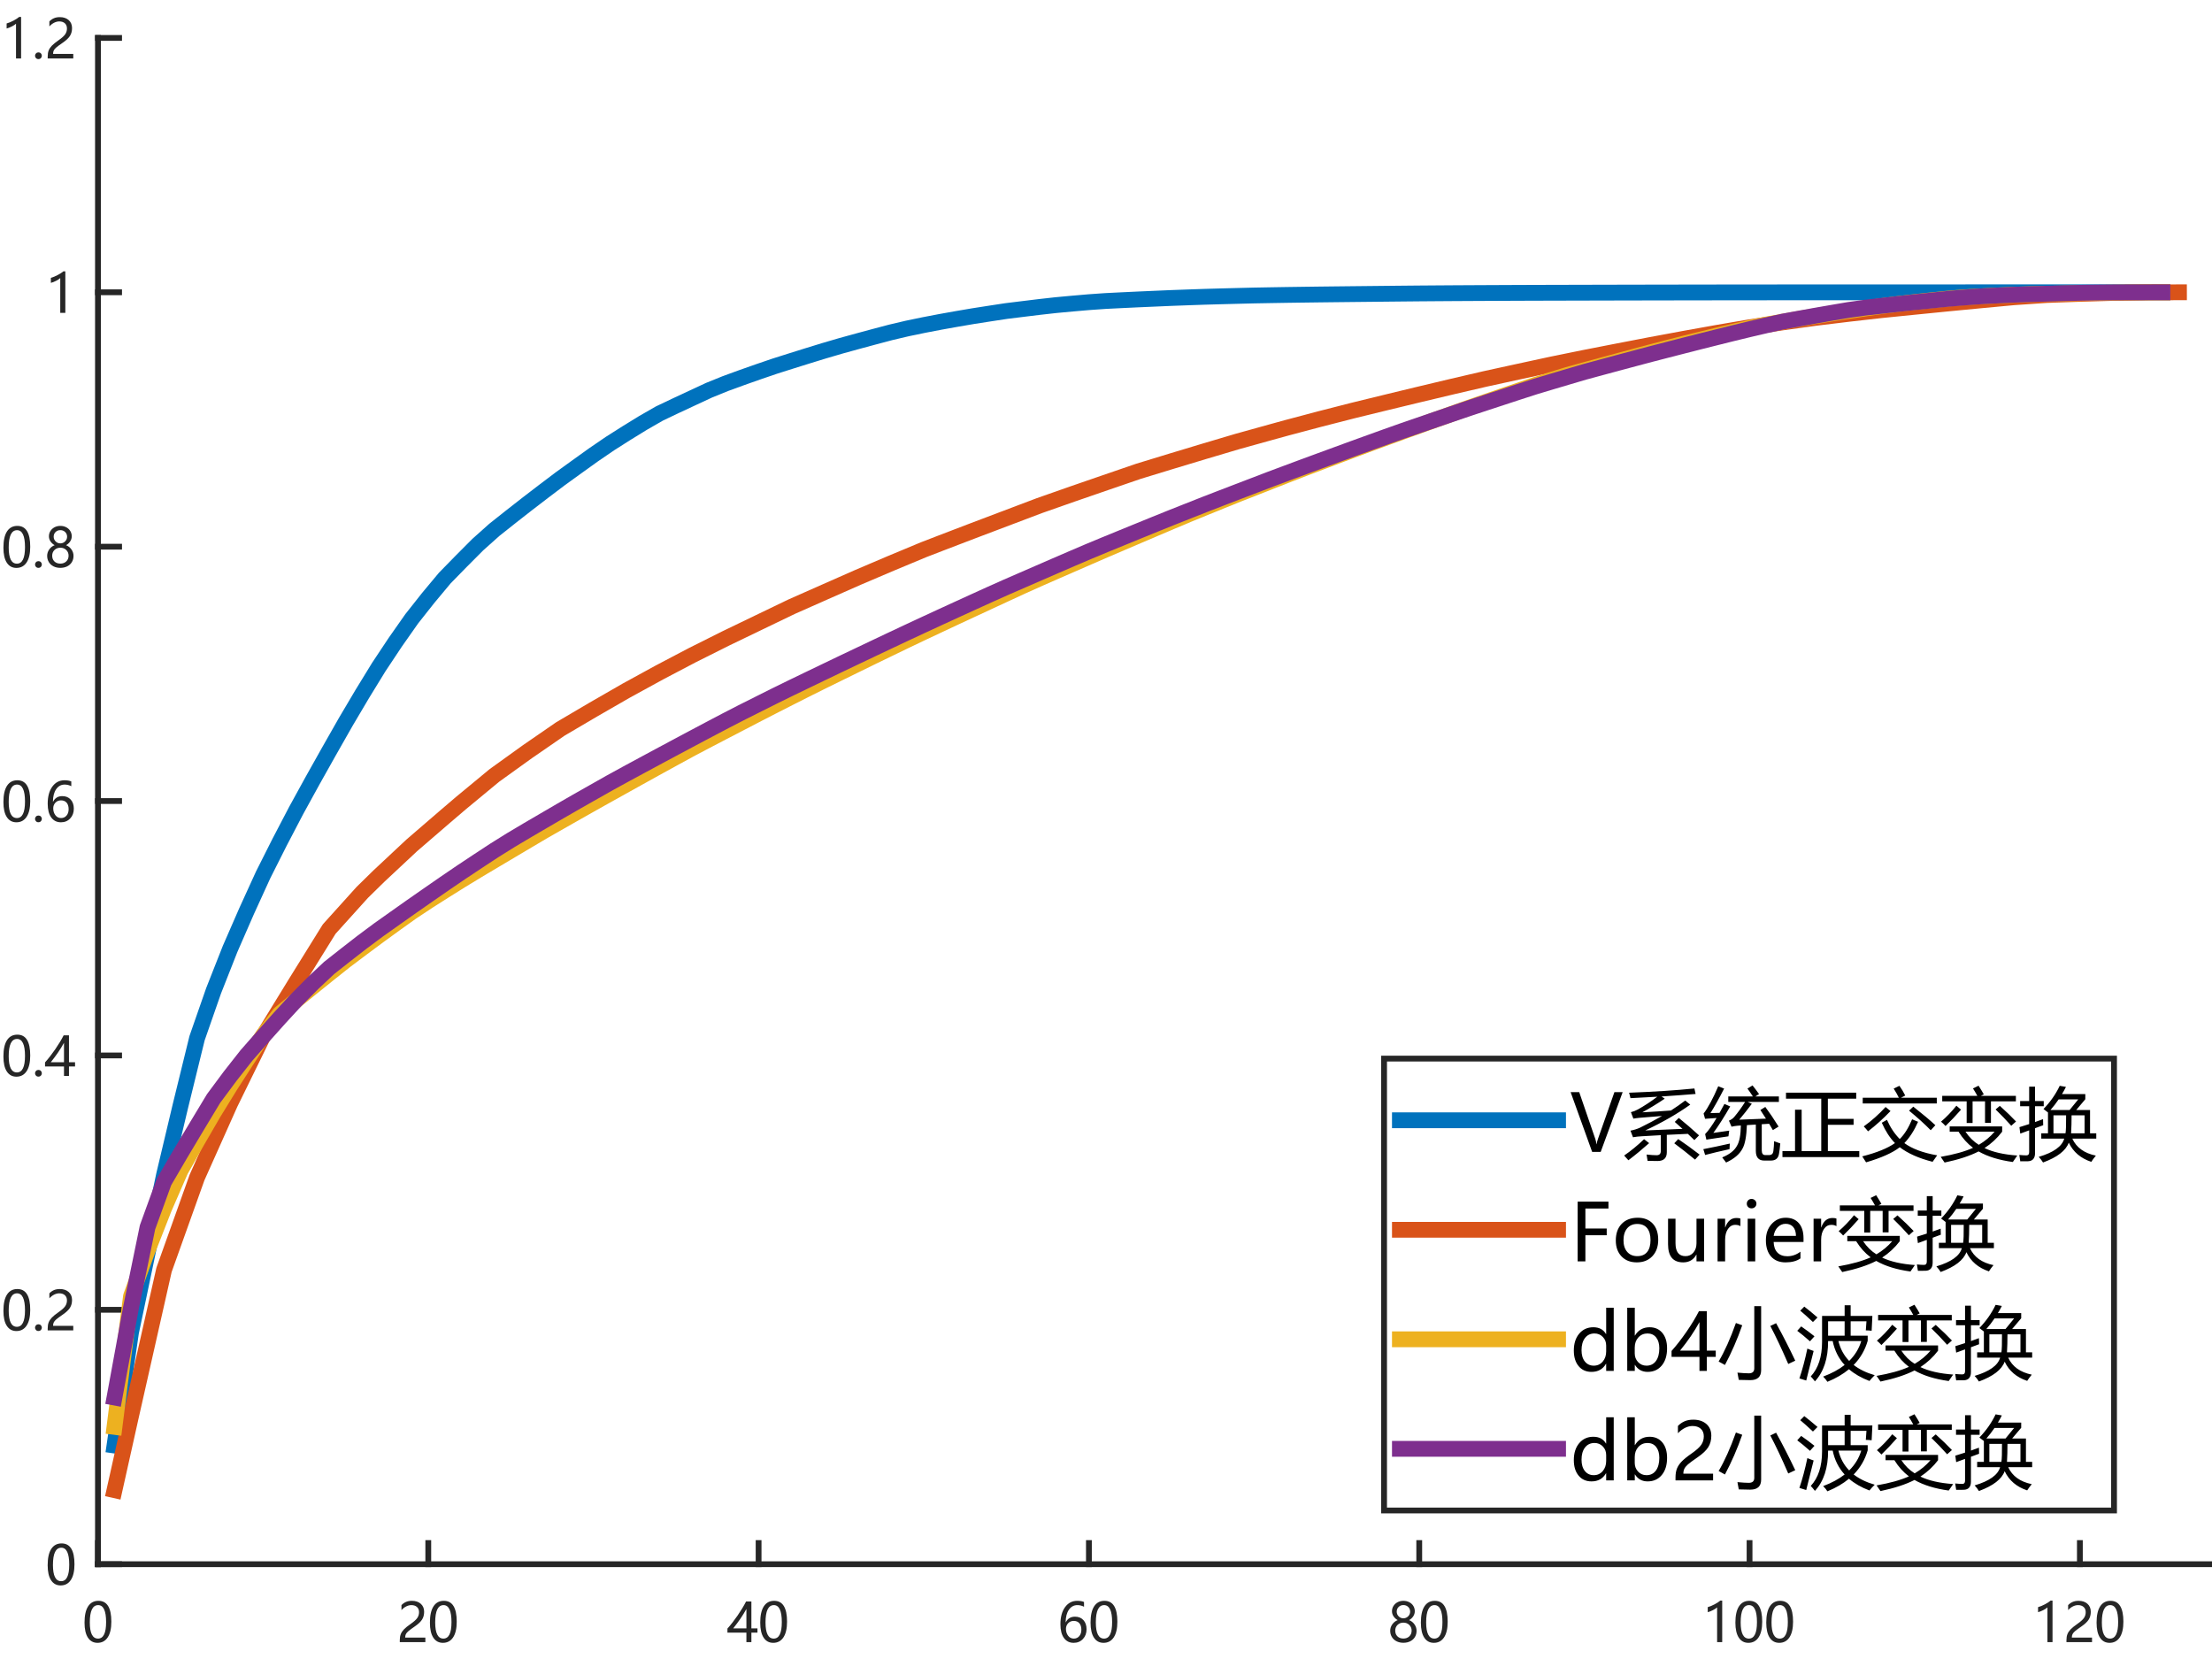 <?xml version="1.0"?>
<!DOCTYPE svg PUBLIC '-//W3C//DTD SVG 1.0//EN'
          'http://www.w3.org/TR/2001/REC-SVG-20010904/DTD/svg10.dtd'>
<svg xmlns:xlink="http://www.w3.org/1999/xlink" style="fill-opacity:1; color-rendering:auto; color-interpolation:auto; text-rendering:auto; stroke:black; stroke-linecap:square; stroke-miterlimit:10; shape-rendering:auto; stroke-opacity:1; fill:black; stroke-dasharray:none; font-weight:normal; stroke-width:1; font-family:'Dialog'; font-style:normal; stroke-linejoin:miter; font-size:12px; stroke-dashoffset:0; image-rendering:auto;" width="700" height="525" xmlns="http://www.w3.org/2000/svg"
><rect width="100%" height="100%" fill="#333333" stroke="none"/><!--Generated by the Batik Graphics2D SVG Generator--><defs id="genericDefs"
  /><g
  ><defs id="defs1"
    ><clipPath clipPathUnits="userSpaceOnUse" id="clipPath1"
      ><path d="M0 0 L700 0 L700 525 L0 525 L0 0 Z"
      /></clipPath
    ></defs
    ><g style="fill:white; stroke:white;"
    ><rect x="0" y="0" width="700" style="clip-path:url(#clipPath1); stroke:none;" height="525"
    /></g
    ><g style="fill:white; text-rendering:optimizeSpeed; color-rendering:optimizeSpeed; image-rendering:optimizeSpeed; shape-rendering:crispEdges; stroke:white; color-interpolation:sRGB;"
    ><rect x="0" width="700" height="525" y="0" style="stroke:none;"
      /><path style="stroke:none;" d="M31 495 L700 495 L700 12 L31 12 Z"
    /></g
    ><g style="fill:rgb(38,38,38); text-rendering:geometricPrecision; image-rendering:optimizeQuality; color-rendering:optimizeQuality; stroke-linejoin:round; stroke:rgb(38,38,38); color-interpolation:linearRGB; stroke-width:1.833;"
    ><line y2="495" style="fill:none;" x1="31" x2="700" y1="495"
      /><line y2="488.31" style="fill:none;" x1="31" x2="31" y1="495"
      /><line y2="488.31" style="fill:none;" x1="135.531" x2="135.531" y1="495"
      /><line y2="488.31" style="fill:none;" x1="240.062" x2="240.062" y1="495"
      /><line y2="488.31" style="fill:none;" x1="344.594" x2="344.594" y1="495"
      /><line y2="488.31" style="fill:none;" x1="449.125" x2="449.125" y1="495"
      /><line y2="488.31" style="fill:none;" x1="553.656" x2="553.656" y1="495"
      /><line y2="488.31" style="fill:none;" x1="658.188" x2="658.188" y1="495"
    /></g
    ><g transform="translate(31,501.667)" style="font-size:16.667px; fill:rgb(38,38,38); text-rendering:geometricPrecision; image-rendering:optimizeQuality; color-rendering:optimizeQuality; font-family:'微软雅黑'; stroke:rgb(38,38,38); color-interpolation:linearRGB;"
    ><path style="stroke:none;" d="M-4.25 11.828 Q-4.25 8.422 -3.117 6.672 Q-1.984 4.922 0.156 4.922 Q4.234 4.922 4.234 11.516 Q4.234 14.766 3.086 16.492 Q1.938 18.219 -0.141 18.219 Q-2.094 18.219 -3.172 16.578 Q-4.25 14.938 -4.25 11.828 ZM-2.578 11.75 Q-2.578 16.875 0.016 16.875 Q2.578 16.875 2.578 11.672 Q2.578 6.281 0.062 6.281 Q-2.578 6.281 -2.578 11.75 Z"
    /></g
    ><g transform="translate(135.531,501.667)" style="font-size:16.667px; fill:rgb(38,38,38); text-rendering:geometricPrecision; image-rendering:optimizeQuality; color-rendering:optimizeQuality; font-family:'微软雅黑'; stroke:rgb(38,38,38); color-interpolation:linearRGB;"
    ><path style="stroke:none;" d="M-2.922 8.516 Q-2.922 7.469 -3.578 6.875 Q-4.234 6.281 -5.359 6.281 Q-6.156 6.281 -6.969 6.688 Q-7.781 7.094 -8.484 7.859 L-8.484 6.281 Q-7.859 5.625 -7.055 5.273 Q-6.25 4.922 -5.172 4.922 Q-3.438 4.922 -2.375 5.859 Q-1.312 6.797 -1.312 8.391 Q-1.312 9.812 -1.961 10.844 Q-2.609 11.875 -4.188 12.969 Q-5.797 14.078 -6.344 14.562 Q-6.891 15.047 -7.102 15.484 Q-7.312 15.922 -7.312 16.562 L-0.922 16.562 L-0.922 18 L-9.016 18 L-9.016 17.359 Q-9.016 16.25 -8.711 15.477 Q-8.406 14.703 -7.711 13.969 Q-7.016 13.234 -5.531 12.203 Q-4.016 11.141 -3.469 10.336 Q-2.922 9.531 -2.922 8.516 ZM0.518 11.828 Q0.518 8.422 1.651 6.672 Q2.783 4.922 4.924 4.922 Q9.002 4.922 9.002 11.516 Q9.002 14.766 7.854 16.492 Q6.705 18.219 4.627 18.219 Q2.674 18.219 1.596 16.578 Q0.518 14.938 0.518 11.828 ZM2.189 11.75 Q2.189 16.875 4.783 16.875 Q7.346 16.875 7.346 11.672 Q7.346 6.281 4.83 6.281 Q2.189 6.281 2.189 11.75 Z"
    /></g
    ><g transform="translate(240.062,501.667)" style="font-size:16.667px; fill:rgb(38,38,38); text-rendering:geometricPrecision; image-rendering:optimizeQuality; color-rendering:optimizeQuality; font-family:'微软雅黑'; stroke:rgb(38,38,38); color-interpolation:linearRGB;"
    ><path style="stroke:none;" d="M-2.281 5.141 L-2.281 13.641 L-0.359 13.641 L-0.359 14.984 L-2.281 14.984 L-2.281 18 L-3.859 18 L-3.859 14.984 L-9.859 14.984 L-9.859 13.703 Q-8.25 11.906 -6.633 9.555 Q-5.016 7.203 -3.969 5.141 L-2.281 5.141 ZM-8.031 13.641 L-3.859 13.641 L-3.859 7.5 Q-4.719 9.062 -5.711 10.516 Q-6.703 11.969 -8.031 13.641 ZM0.518 11.828 Q0.518 8.422 1.651 6.672 Q2.783 4.922 4.924 4.922 Q9.002 4.922 9.002 11.516 Q9.002 14.766 7.854 16.492 Q6.705 18.219 4.627 18.219 Q2.674 18.219 1.596 16.578 Q0.518 14.938 0.518 11.828 ZM2.189 11.75 Q2.189 16.875 4.783 16.875 Q7.346 16.875 7.346 11.672 Q7.346 6.281 4.83 6.281 Q2.189 6.281 2.189 11.75 Z"
    /></g
    ><g transform="translate(344.594,501.667)" style="font-size:16.667px; fill:rgb(38,38,38); text-rendering:geometricPrecision; image-rendering:optimizeQuality; color-rendering:optimizeQuality; font-family:'微软雅黑'; stroke:rgb(38,38,38); color-interpolation:linearRGB;"
    ><path style="stroke:none;" d="M-1.547 6.797 Q-2.547 6.281 -3.656 6.281 Q-5.312 6.281 -6.328 7.734 Q-7.344 9.188 -7.359 11.703 L-7.312 11.703 Q-6.406 9.938 -4.406 9.938 Q-2.734 9.938 -1.742 11.023 Q-0.75 12.109 -0.75 13.906 Q-0.75 15.797 -1.898 17.008 Q-3.047 18.219 -4.828 18.219 Q-6.781 18.219 -7.898 16.688 Q-9.016 15.156 -9.016 12.344 Q-9.016 8.938 -7.555 6.93 Q-6.094 4.922 -3.703 4.922 Q-2.328 4.922 -1.547 5.297 L-1.547 6.797 ZM-7.266 13.797 Q-7.266 15.062 -6.586 15.969 Q-5.906 16.875 -4.781 16.875 Q-3.719 16.875 -3.055 16.094 Q-2.391 15.312 -2.391 14.078 Q-2.391 12.75 -3.023 12.016 Q-3.656 11.281 -4.797 11.281 Q-5.906 11.281 -6.586 12.023 Q-7.266 12.766 -7.266 13.797 ZM0.518 11.828 Q0.518 8.422 1.651 6.672 Q2.783 4.922 4.924 4.922 Q9.002 4.922 9.002 11.516 Q9.002 14.766 7.854 16.492 Q6.705 18.219 4.627 18.219 Q2.674 18.219 1.596 16.578 Q0.518 14.938 0.518 11.828 ZM2.189 11.75 Q2.189 16.875 4.783 16.875 Q7.346 16.875 7.346 11.672 Q7.346 6.281 4.83 6.281 Q2.189 6.281 2.189 11.75 Z"
    /></g
    ><g transform="translate(449.125,501.667)" style="font-size:16.667px; fill:rgb(38,38,38); text-rendering:geometricPrecision; image-rendering:optimizeQuality; color-rendering:optimizeQuality; font-family:'微软雅黑'; stroke:rgb(38,38,38); color-interpolation:linearRGB;"
    ><path style="stroke:none;" d="M-9.188 14.406 Q-9.188 13.297 -8.523 12.359 Q-7.859 11.422 -6.812 11.031 Q-7.656 10.547 -8.141 9.812 Q-8.625 9.078 -8.625 8.219 Q-8.625 7.297 -8.156 6.547 Q-7.688 5.797 -6.859 5.359 Q-6.031 4.922 -5.016 4.922 Q-4 4.922 -3.164 5.352 Q-2.328 5.781 -1.867 6.539 Q-1.406 7.297 -1.406 8.219 Q-1.406 9.062 -1.883 9.805 Q-2.359 10.547 -3.203 11.031 Q-2.156 11.438 -1.5 12.375 Q-0.844 13.312 -0.844 14.406 Q-0.844 15.516 -1.367 16.383 Q-1.891 17.25 -2.852 17.727 Q-3.812 18.203 -5.016 18.203 Q-6.219 18.203 -7.172 17.727 Q-8.125 17.25 -8.656 16.375 Q-9.188 15.5 -9.188 14.406 ZM-7.594 14.344 Q-7.594 15.484 -6.891 16.172 Q-6.188 16.859 -5.016 16.859 Q-3.859 16.859 -3.133 16.156 Q-2.406 15.453 -2.406 14.344 Q-2.406 13.281 -3.141 12.555 Q-3.875 11.828 -5.016 11.828 Q-6.125 11.828 -6.859 12.539 Q-7.594 13.25 -7.594 14.344 ZM-7.125 8.344 Q-7.125 9.203 -6.516 9.828 Q-5.906 10.453 -5.016 10.453 Q-4.141 10.453 -3.508 9.828 Q-2.875 9.203 -2.875 8.344 Q-2.875 7.469 -3.484 6.867 Q-4.094 6.266 -5.016 6.266 Q-5.922 6.266 -6.523 6.859 Q-7.125 7.453 -7.125 8.344 ZM0.518 11.828 Q0.518 8.422 1.651 6.672 Q2.783 4.922 4.924 4.922 Q9.002 4.922 9.002 11.516 Q9.002 14.766 7.854 16.492 Q6.705 18.219 4.627 18.219 Q2.674 18.219 1.596 16.578 Q0.518 14.938 0.518 11.828 ZM2.189 11.75 Q2.189 16.875 4.783 16.875 Q7.346 16.875 7.346 11.672 Q7.346 6.281 4.83 6.281 Q2.189 6.281 2.189 11.75 Z"
    /></g
    ><g transform="translate(553.656,501.667)" style="font-size:16.667px; fill:rgb(38,38,38); text-rendering:geometricPrecision; image-rendering:optimizeQuality; color-rendering:optimizeQuality; font-family:'微软雅黑'; stroke:rgb(38,38,38); color-interpolation:linearRGB;"
    ><path style="stroke:none;" d="M-10.266 18 L-10.266 7 Q-10.656 7.391 -11.562 7.859 Q-12.469 8.328 -13.234 8.516 L-13.234 6.922 Q-12.219 6.641 -11.055 6.023 Q-9.891 5.406 -9.266 4.859 L-8.656 4.859 L-8.656 18 L-10.266 18 ZM-4.482 11.828 Q-4.482 8.422 -3.349 6.672 Q-2.217 4.922 -0.076 4.922 Q4.002 4.922 4.002 11.516 Q4.002 14.766 2.854 16.492 Q1.705 18.219 -0.373 18.219 Q-2.326 18.219 -3.404 16.578 Q-4.482 14.938 -4.482 11.828 ZM-2.811 11.75 Q-2.811 16.875 -0.217 16.875 Q2.346 16.875 2.346 11.672 Q2.346 6.281 -0.17 6.281 Q-2.811 6.281 -2.811 11.75 ZM5.285 11.828 Q5.285 8.422 6.418 6.672 Q7.551 4.922 9.692 4.922 Q13.77 4.922 13.77 11.516 Q13.77 14.766 12.621 16.492 Q11.473 18.219 9.395 18.219 Q7.442 18.219 6.363 16.578 Q5.285 14.938 5.285 11.828 ZM6.957 11.75 Q6.957 16.875 9.551 16.875 Q12.113 16.875 12.113 11.672 Q12.113 6.281 9.598 6.281 Q6.957 6.281 6.957 11.75 Z"
    /></g
    ><g transform="translate(658.188,501.667)" style="font-size:16.667px; fill:rgb(38,38,38); text-rendering:geometricPrecision; image-rendering:optimizeQuality; color-rendering:optimizeQuality; font-family:'微软雅黑'; stroke:rgb(38,38,38); color-interpolation:linearRGB;"
    ><path style="stroke:none;" d="M-10.266 18 L-10.266 7 Q-10.656 7.391 -11.562 7.859 Q-12.469 8.328 -13.234 8.516 L-13.234 6.922 Q-12.219 6.641 -11.055 6.023 Q-9.891 5.406 -9.266 4.859 L-8.656 4.859 L-8.656 18 L-10.266 18 ZM1.846 8.516 Q1.846 7.469 1.19 6.875 Q0.533 6.281 -0.592 6.281 Q-1.389 6.281 -2.201 6.688 Q-3.014 7.094 -3.717 7.859 L-3.717 6.281 Q-3.092 5.625 -2.287 5.273 Q-1.482 4.922 -0.404 4.922 Q1.33 4.922 2.393 5.859 Q3.455 6.797 3.455 8.391 Q3.455 9.812 2.807 10.844 Q2.158 11.875 0.58 12.969 Q-1.029 14.078 -1.576 14.562 Q-2.123 15.047 -2.334 15.484 Q-2.545 15.922 -2.545 16.562 L3.846 16.562 L3.846 18 L-4.248 18 L-4.248 17.359 Q-4.248 16.25 -3.943 15.477 Q-3.639 14.703 -2.943 13.969 Q-2.248 13.234 -0.764 12.203 Q0.752 11.141 1.299 10.336 Q1.846 9.531 1.846 8.516 ZM5.285 11.828 Q5.285 8.422 6.418 6.672 Q7.551 4.922 9.692 4.922 Q13.77 4.922 13.77 11.516 Q13.77 14.766 12.621 16.492 Q11.473 18.219 9.395 18.219 Q7.442 18.219 6.363 16.578 Q5.285 14.938 5.285 11.828 ZM6.957 11.75 Q6.957 16.875 9.551 16.875 Q12.113 16.875 12.113 11.672 Q12.113 6.281 9.598 6.281 Q6.957 6.281 6.957 11.75 Z"
    /></g
    ><g style="fill:rgb(38,38,38); text-rendering:geometricPrecision; image-rendering:optimizeQuality; color-rendering:optimizeQuality; stroke-linejoin:round; stroke:rgb(38,38,38); color-interpolation:linearRGB; stroke-width:1.833;"
    ><line y2="12" style="fill:none;" x1="31" x2="31" y1="495"
      /><line y2="495" style="fill:none;" x1="31" x2="37.69" y1="495"
      /><line y2="414.5" style="fill:none;" x1="31" x2="37.69" y1="414.5"
      /><line y2="334" style="fill:none;" x1="31" x2="37.69" y1="334"
      /><line y2="253.5" style="fill:none;" x1="31" x2="37.69" y1="253.5"
      /><line y2="173" style="fill:none;" x1="31" x2="37.69" y1="173"
      /><line y2="92.5" style="fill:none;" x1="31" x2="37.69" y1="92.5"
      /><line y2="12" style="fill:none;" x1="31" x2="37.69" y1="12"
    /></g
    ><g transform="translate(24.333,495)" style="font-size:16.667px; fill:rgb(38,38,38); text-rendering:geometricPrecision; image-rendering:optimizeQuality; color-rendering:optimizeQuality; font-family:'微软雅黑'; stroke:rgb(38,38,38); color-interpolation:linearRGB;"
    ><path style="stroke:none;" d="M-9.25 0.328 Q-9.25 -3.078 -8.117 -4.828 Q-6.984 -6.578 -4.844 -6.578 Q-0.766 -6.578 -0.766 0.016 Q-0.766 3.266 -1.914 4.992 Q-3.062 6.719 -5.141 6.719 Q-7.094 6.719 -8.172 5.078 Q-9.25 3.438 -9.25 0.328 ZM-7.578 0.25 Q-7.578 5.375 -4.984 5.375 Q-2.422 5.375 -2.422 0.172 Q-2.422 -5.219 -4.938 -5.219 Q-7.578 -5.219 -7.578 0.25 Z"
    /></g
    ><g transform="translate(24.333,414.5)" style="font-size:16.667px; fill:rgb(38,38,38); text-rendering:geometricPrecision; image-rendering:optimizeQuality; color-rendering:optimizeQuality; font-family:'微软雅黑'; stroke:rgb(38,38,38); color-interpolation:linearRGB;"
    ><path style="stroke:none;" d="M-23.25 0.328 Q-23.25 -3.078 -22.117 -4.828 Q-20.984 -6.578 -18.844 -6.578 Q-14.766 -6.578 -14.766 0.016 Q-14.766 3.266 -15.914 4.992 Q-17.062 6.719 -19.141 6.719 Q-21.094 6.719 -22.172 5.078 Q-23.25 3.438 -23.25 0.328 ZM-21.578 0.25 Q-21.578 5.375 -18.984 5.375 Q-16.422 5.375 -16.422 0.172 Q-16.422 -5.219 -18.938 -5.219 Q-21.578 -5.219 -21.578 0.25 ZM-13.248 5.641 Q-13.248 5.203 -12.935 4.891 Q-12.623 4.578 -12.17 4.578 Q-11.701 4.578 -11.396 4.891 Q-11.092 5.203 -11.092 5.641 Q-11.092 6.078 -11.396 6.391 Q-11.701 6.703 -12.185 6.703 Q-12.639 6.703 -12.943 6.391 Q-13.248 6.078 -13.248 5.641 ZM-3.145 -2.984 Q-3.145 -4.031 -3.801 -4.625 Q-4.457 -5.219 -5.582 -5.219 Q-6.379 -5.219 -7.192 -4.812 Q-8.004 -4.406 -8.707 -3.641 L-8.707 -5.219 Q-8.082 -5.875 -7.277 -6.227 Q-6.473 -6.578 -5.395 -6.578 Q-3.66 -6.578 -2.598 -5.641 Q-1.535 -4.703 -1.535 -3.109 Q-1.535 -1.688 -2.184 -0.656 Q-2.832 0.375 -4.41 1.469 Q-6.02 2.578 -6.567 3.062 Q-7.113 3.547 -7.324 3.984 Q-7.535 4.422 -7.535 5.062 L-1.145 5.062 L-1.145 6.5 L-9.238 6.5 L-9.238 5.859 Q-9.238 4.75 -8.934 3.977 Q-8.629 3.203 -7.934 2.469 Q-7.238 1.734 -5.754 0.703 Q-4.238 -0.359 -3.692 -1.164 Q-3.145 -1.969 -3.145 -2.984 Z"
    /></g
    ><g transform="translate(24.333,334)" style="font-size:16.667px; fill:rgb(38,38,38); text-rendering:geometricPrecision; image-rendering:optimizeQuality; color-rendering:optimizeQuality; font-family:'微软雅黑'; stroke:rgb(38,38,38); color-interpolation:linearRGB;"
    ><path style="stroke:none;" d="M-23.25 0.328 Q-23.25 -3.078 -22.117 -4.828 Q-20.984 -6.578 -18.844 -6.578 Q-14.766 -6.578 -14.766 0.016 Q-14.766 3.266 -15.914 4.992 Q-17.062 6.719 -19.141 6.719 Q-21.094 6.719 -22.172 5.078 Q-23.25 3.438 -23.25 0.328 ZM-21.578 0.25 Q-21.578 5.375 -18.984 5.375 Q-16.422 5.375 -16.422 0.172 Q-16.422 -5.219 -18.938 -5.219 Q-21.578 -5.219 -21.578 0.25 ZM-13.248 5.641 Q-13.248 5.203 -12.935 4.891 Q-12.623 4.578 -12.17 4.578 Q-11.701 4.578 -11.396 4.891 Q-11.092 5.203 -11.092 5.641 Q-11.092 6.078 -11.396 6.391 Q-11.701 6.703 -12.185 6.703 Q-12.639 6.703 -12.943 6.391 Q-13.248 6.078 -13.248 5.641 ZM-2.504 -6.359 L-2.504 2.141 L-0.582 2.141 L-0.582 3.484 L-2.504 3.484 L-2.504 6.5 L-4.082 6.5 L-4.082 3.484 L-10.082 3.484 L-10.082 2.203 Q-8.473 0.406 -6.856 -1.945 Q-5.238 -4.297 -4.192 -6.359 L-2.504 -6.359 ZM-8.254 2.141 L-4.082 2.141 L-4.082 -4 Q-4.942 -2.438 -5.934 -0.984 Q-6.926 0.469 -8.254 2.141 Z"
    /></g
    ><g transform="translate(24.333,253.5)" style="font-size:16.667px; fill:rgb(38,38,38); text-rendering:geometricPrecision; image-rendering:optimizeQuality; color-rendering:optimizeQuality; font-family:'微软雅黑'; stroke:rgb(38,38,38); color-interpolation:linearRGB;"
    ><path style="stroke:none;" d="M-23.25 0.328 Q-23.25 -3.078 -22.117 -4.828 Q-20.984 -6.578 -18.844 -6.578 Q-14.766 -6.578 -14.766 0.016 Q-14.766 3.266 -15.914 4.992 Q-17.062 6.719 -19.141 6.719 Q-21.094 6.719 -22.172 5.078 Q-23.25 3.438 -23.25 0.328 ZM-21.578 0.25 Q-21.578 5.375 -18.984 5.375 Q-16.422 5.375 -16.422 0.172 Q-16.422 -5.219 -18.938 -5.219 Q-21.578 -5.219 -21.578 0.25 ZM-13.248 5.641 Q-13.248 5.203 -12.935 4.891 Q-12.623 4.578 -12.17 4.578 Q-11.701 4.578 -11.396 4.891 Q-11.092 5.203 -11.092 5.641 Q-11.092 6.078 -11.396 6.391 Q-11.701 6.703 -12.185 6.703 Q-12.639 6.703 -12.943 6.391 Q-13.248 6.078 -13.248 5.641 ZM-1.77 -4.703 Q-2.77 -5.219 -3.879 -5.219 Q-5.535 -5.219 -6.551 -3.766 Q-7.567 -2.312 -7.582 0.203 L-7.535 0.203 Q-6.629 -1.562 -4.629 -1.562 Q-2.957 -1.562 -1.965 -0.477 Q-0.973 0.609 -0.973 2.406 Q-0.973 4.297 -2.121 5.508 Q-3.27 6.719 -5.051 6.719 Q-7.004 6.719 -8.121 5.188 Q-9.238 3.656 -9.238 0.844 Q-9.238 -2.562 -7.777 -4.57 Q-6.317 -6.578 -3.926 -6.578 Q-2.551 -6.578 -1.77 -6.203 L-1.77 -4.703 ZM-7.488 2.297 Q-7.488 3.562 -6.809 4.469 Q-6.129 5.375 -5.004 5.375 Q-3.942 5.375 -3.277 4.594 Q-2.613 3.812 -2.613 2.578 Q-2.613 1.25 -3.246 0.516 Q-3.879 -0.219 -5.02 -0.219 Q-6.129 -0.219 -6.809 0.523 Q-7.488 1.266 -7.488 2.297 Z"
    /></g
    ><g transform="translate(24.333,173)" style="font-size:16.667px; fill:rgb(38,38,38); text-rendering:geometricPrecision; image-rendering:optimizeQuality; color-rendering:optimizeQuality; font-family:'微软雅黑'; stroke:rgb(38,38,38); color-interpolation:linearRGB;"
    ><path style="stroke:none;" d="M-23.25 0.328 Q-23.25 -3.078 -22.117 -4.828 Q-20.984 -6.578 -18.844 -6.578 Q-14.766 -6.578 -14.766 0.016 Q-14.766 3.266 -15.914 4.992 Q-17.062 6.719 -19.141 6.719 Q-21.094 6.719 -22.172 5.078 Q-23.25 3.438 -23.25 0.328 ZM-21.578 0.25 Q-21.578 5.375 -18.984 5.375 Q-16.422 5.375 -16.422 0.172 Q-16.422 -5.219 -18.938 -5.219 Q-21.578 -5.219 -21.578 0.25 ZM-13.248 5.641 Q-13.248 5.203 -12.935 4.891 Q-12.623 4.578 -12.17 4.578 Q-11.701 4.578 -11.396 4.891 Q-11.092 5.203 -11.092 5.641 Q-11.092 6.078 -11.396 6.391 Q-11.701 6.703 -12.185 6.703 Q-12.639 6.703 -12.943 6.391 Q-13.248 6.078 -13.248 5.641 ZM-9.41 2.906 Q-9.41 1.797 -8.746 0.859 Q-8.082 -0.078 -7.035 -0.469 Q-7.879 -0.953 -8.363 -1.688 Q-8.848 -2.422 -8.848 -3.281 Q-8.848 -4.203 -8.379 -4.953 Q-7.91 -5.703 -7.082 -6.141 Q-6.254 -6.578 -5.238 -6.578 Q-4.223 -6.578 -3.387 -6.148 Q-2.551 -5.719 -2.09 -4.961 Q-1.629 -4.203 -1.629 -3.281 Q-1.629 -2.438 -2.106 -1.695 Q-2.582 -0.953 -3.426 -0.469 Q-2.379 -0.062 -1.723 0.875 Q-1.067 1.812 -1.067 2.906 Q-1.067 4.016 -1.59 4.883 Q-2.113 5.75 -3.074 6.227 Q-4.035 6.703 -5.238 6.703 Q-6.442 6.703 -7.395 6.227 Q-8.348 5.75 -8.879 4.875 Q-9.41 4 -9.41 2.906 ZM-7.817 2.844 Q-7.817 3.984 -7.113 4.672 Q-6.41 5.359 -5.238 5.359 Q-4.082 5.359 -3.356 4.656 Q-2.629 3.953 -2.629 2.844 Q-2.629 1.781 -3.363 1.055 Q-4.098 0.328 -5.238 0.328 Q-6.348 0.328 -7.082 1.039 Q-7.817 1.75 -7.817 2.844 ZM-7.348 -3.156 Q-7.348 -2.297 -6.738 -1.672 Q-6.129 -1.047 -5.238 -1.047 Q-4.363 -1.047 -3.731 -1.672 Q-3.098 -2.297 -3.098 -3.156 Q-3.098 -4.031 -3.707 -4.633 Q-4.317 -5.234 -5.238 -5.234 Q-6.145 -5.234 -6.746 -4.641 Q-7.348 -4.047 -7.348 -3.156 Z"
    /></g
    ><g transform="translate(24.333,92.5)" style="font-size:16.667px; fill:rgb(38,38,38); text-rendering:geometricPrecision; image-rendering:optimizeQuality; color-rendering:optimizeQuality; font-family:'微软雅黑'; stroke:rgb(38,38,38); color-interpolation:linearRGB;"
    ><path style="stroke:none;" d="M-5.266 6.5 L-5.266 -4.5 Q-5.656 -4.109 -6.562 -3.641 Q-7.469 -3.172 -8.234 -2.984 L-8.234 -4.578 Q-7.219 -4.859 -6.055 -5.477 Q-4.891 -6.094 -4.266 -6.641 L-3.656 -6.641 L-3.656 6.5 L-5.266 6.5 Z"
    /></g
    ><g transform="translate(24.333,12)" style="font-size:16.667px; fill:rgb(38,38,38); text-rendering:geometricPrecision; image-rendering:optimizeQuality; color-rendering:optimizeQuality; font-family:'微软雅黑'; stroke:rgb(38,38,38); color-interpolation:linearRGB;"
    ><path style="stroke:none;" d="M-19.266 6.5 L-19.266 -4.5 Q-19.656 -4.109 -20.562 -3.641 Q-21.469 -3.172 -22.234 -2.984 L-22.234 -4.578 Q-21.219 -4.859 -20.055 -5.477 Q-18.891 -6.094 -18.266 -6.641 L-17.656 -6.641 L-17.656 6.5 L-19.266 6.5 ZM-13.248 5.641 Q-13.248 5.203 -12.935 4.891 Q-12.623 4.578 -12.17 4.578 Q-11.701 4.578 -11.396 4.891 Q-11.092 5.203 -11.092 5.641 Q-11.092 6.078 -11.396 6.391 Q-11.701 6.703 -12.185 6.703 Q-12.639 6.703 -12.943 6.391 Q-13.248 6.078 -13.248 5.641 ZM-3.145 -2.984 Q-3.145 -4.031 -3.801 -4.625 Q-4.457 -5.219 -5.582 -5.219 Q-6.379 -5.219 -7.192 -4.812 Q-8.004 -4.406 -8.707 -3.641 L-8.707 -5.219 Q-8.082 -5.875 -7.277 -6.227 Q-6.473 -6.578 -5.395 -6.578 Q-3.66 -6.578 -2.598 -5.641 Q-1.535 -4.703 -1.535 -3.109 Q-1.535 -1.688 -2.184 -0.656 Q-2.832 0.375 -4.41 1.469 Q-6.02 2.578 -6.567 3.062 Q-7.113 3.547 -7.324 3.984 Q-7.535 4.422 -7.535 5.062 L-1.145 5.062 L-1.145 6.5 L-9.238 6.5 L-9.238 5.859 Q-9.238 4.75 -8.934 3.977 Q-8.629 3.203 -7.934 2.469 Q-7.238 1.734 -5.754 0.703 Q-4.238 -0.359 -3.692 -1.164 Q-3.145 -1.969 -3.145 -2.984 Z"
    /></g
    ><g style="stroke-linecap:butt; fill:rgb(0,114,189); text-rendering:geometricPrecision; image-rendering:optimizeQuality; color-rendering:optimizeQuality; stroke-linejoin:round; stroke:rgb(0,114,189); color-interpolation:linearRGB; stroke-width:5;"
    ><path d="M36.227 457.447 L41.453 421.661 L46.68 396.697 L51.906 371.826 L57.133 349.843 L62.359 328.548 L67.586 313.554 L72.812 300.3 L78.039 288.327 L83.266 276.875 L88.492 266.494 L93.719 256.491 L98.945 246.978 L104.172 237.664 L109.398 228.476 L114.625 219.638 L119.852 211.116 L125.078 203.249 L130.305 195.804 L135.531 189.192 L140.758 182.925 L145.984 177.581 L151.211 172.337 L156.438 167.669 L161.664 163.522 L166.891 159.434 L172.117 155.426 L177.344 151.476 L182.57 147.702 L187.797 143.949 L193.023 140.378 L198.25 137.058 L203.477 133.842 L208.703 130.841 L213.93 128.355 L219.156 125.918 L224.383 123.486 L229.609 121.368 L234.836 119.462 L240.062 117.622 L245.289 115.838 L250.516 114.184 L255.742 112.549 L260.969 110.946 L266.195 109.415 L271.422 107.975 L276.648 106.566 L281.875 105.181 L287.102 103.952 L292.328 102.865 L297.555 101.864 L302.781 100.928 L308.008 100.036 L313.234 99.223 L318.461 98.425 L323.688 97.781 L328.914 97.142 L334.141 96.558 L339.367 96.076 L344.594 95.623 L349.82 95.257 L355.047 94.996 L360.273 94.749 L365.5 94.522 L370.727 94.296 L375.953 94.104 L381.18 93.922 L386.406 93.775 L391.633 93.639 L396.859 93.509 L402.086 93.415 L407.312 93.329 L412.539 93.255 L417.766 93.186 L422.992 93.127 L428.219 93.071 L433.445 93.016 L438.672 92.961 L443.898 92.907 L449.125 92.858 L454.352 92.819 L459.578 92.783 L464.805 92.753 L470.031 92.727 L475.258 92.703 L480.484 92.679 L485.711 92.66 L490.938 92.646 L496.164 92.633 L501.391 92.62 L506.617 92.607 L511.844 92.595 L517.07 92.584 L522.297 92.573 L527.523 92.563 L532.75 92.555 L537.977 92.547 L543.203 92.539 L548.43 92.533 L553.656 92.527 L558.883 92.522 L564.109 92.519 L569.336 92.516 L574.562 92.514 L579.789 92.512 L585.016 92.51 L590.242 92.508 L595.469 92.506 L600.695 92.505 L605.922 92.504 L611.148 92.503 L616.375 92.502 L621.602 92.502 L626.828 92.501 L632.055 92.501 L637.281 92.501 L642.508 92.5 L647.734 92.5 L652.961 92.5 L658.188 92.5 L663.414 92.5 L668.641 92.5 L673.867 92.5 L679.094 92.5 L684.32 92.5" style="fill:none; fill-rule:evenodd;"
      /><path d="M36.227 471.57 L41.453 448.141 L46.68 425.001 L51.906 401.862 L57.133 387.231 L62.359 372.6 L67.586 360.913 L72.812 349.225 L78.039 338.561 L83.266 327.897 L88.492 319.373 L93.719 310.849 L98.945 302.43 L104.172 294.011 L109.398 288.217 L114.625 282.423 L119.852 277.297 L125.078 272.409 L130.305 267.522 L135.531 263.016 L140.758 258.51 L145.984 254.048 L151.211 249.725 L156.438 245.402 L161.664 241.643 L166.891 237.885 L172.117 234.282 L177.344 230.678 L182.57 227.603 L187.797 224.528 L193.023 221.521 L198.25 218.514 L203.477 215.652 L208.703 212.79 L213.93 210.043 L219.156 207.296 L224.383 204.681 L229.609 202.065 L234.836 199.545 L240.062 197.025 L245.289 194.508 L250.516 191.991 L255.742 189.677 L260.969 187.364 L266.195 185.059 L271.422 182.753 L276.648 180.526 L281.875 178.299 L287.102 176.121 L292.328 173.943 L297.555 171.924 L302.781 169.924 L308.008 167.924 L313.234 165.946 L318.461 163.967 L323.688 161.989 L328.914 160.012 L334.141 158.176 L339.367 156.34 L344.594 154.537 L349.82 152.735 L355.047 150.941 L360.273 149.147 L365.5 147.549 L370.727 145.951 L375.953 144.376 L381.18 142.8 L386.406 141.248 L391.633 139.696 L396.859 138.244 L402.086 136.792 L407.312 135.354 L412.539 133.967 L417.766 132.58 L422.992 131.242 L428.219 129.904 L433.445 128.626 L438.672 127.349 L443.898 126.084 L449.125 124.82 L454.352 123.575 L459.578 122.331 L464.805 121.116 L470.031 119.901 L475.258 118.761 L480.484 117.62 L485.711 116.49 L490.938 115.359 L496.164 114.294 L501.391 113.229 L506.617 112.209 L511.844 111.188 L517.07 110.182 L522.297 109.176 L527.523 108.205 L532.75 107.233 L537.977 106.294 L543.203 105.355 L548.43 104.462 L553.656 103.57 L558.883 102.799 L564.109 102.028 L569.336 101.309 L574.562 100.59 L579.789 99.955 L585.016 99.321 L590.242 98.731 L595.469 98.141 L600.695 97.614 L605.922 97.088 L611.148 96.568 L616.375 96.048 L621.602 95.546 L626.828 95.045 L632.055 94.556 L637.281 94.068 L642.508 93.711 L647.734 93.353 L652.961 93.172 L658.188 92.992 L663.414 92.843 L668.641 92.695 L673.867 92.609 L679.094 92.524 L684.32 92.512 L689.547 92.5" style="fill:none; fill-rule:evenodd; stroke:rgb(217,83,25);"
      /><path d="M36.227 451.551 L41.453 410.227 L46.68 395.768 L51.906 382.416 L57.133 370.395 L62.359 361.159 L67.586 352.147 L72.812 343.651 L78.039 335.543 L83.266 327.601 L88.492 320.852 L93.719 316.524 L98.945 312.296 L104.172 308.089 L109.398 303.939 L114.625 300.012 L119.852 296.13 L125.078 292.33 L130.305 288.598 L135.531 285.137 L140.758 281.818 L145.984 278.543 L151.211 275.365 L156.438 272.256 L161.664 269.153 L166.891 266.054 L172.117 262.964 L177.344 259.983 L182.57 257.013 L187.797 254.056 L193.023 251.135 L198.25 248.222 L203.477 245.317 L208.703 242.424 L213.93 239.558 L219.156 236.712 L224.383 233.965 L229.609 231.243 L234.836 228.526 L240.062 225.808 L245.289 223.126 L250.516 220.465 L255.742 217.828 L260.969 215.233 L266.195 212.668 L271.422 210.106 L276.648 207.548 L281.875 205.02 L287.102 202.495 L292.328 200.008 L297.555 197.554 L302.781 195.104 L308.008 192.674 L313.234 190.251 L318.461 187.831 L323.688 185.417 L328.914 183.078 L334.141 180.783 L339.367 178.505 L344.594 176.226 L349.82 173.953 L355.047 171.716 L360.273 169.482 L365.5 167.249 L370.727 165.029 L375.953 162.829 L381.18 160.689 L386.406 158.564 L391.633 156.452 L396.859 154.399 L402.086 152.349 L407.312 150.302 L412.539 148.276 L417.766 146.294 L422.992 144.315 L428.219 142.348 L433.445 140.392 L438.672 138.481 L443.898 136.58 L449.125 134.684 L454.352 132.799 L459.578 130.916 L464.805 129.04 L470.031 127.233 L475.258 125.427 L480.484 123.639 L485.711 121.853 L490.938 120.2 L496.164 118.602 L501.391 117.154 L506.617 115.729 L511.844 114.309 L517.07 112.891 L522.297 111.49 L527.523 110.122 L532.75 108.784 L537.977 107.498 L543.203 106.226 L548.43 104.97 L553.656 103.792 L558.883 102.716 L564.109 101.804 L569.336 100.902 L574.562 100.01 L579.789 99.194 L585.016 98.391 L590.242 97.606 L595.469 96.855 L600.695 96.187 L605.922 95.586 L611.148 95.035 L616.375 94.502 L621.602 94.058 L626.828 93.772 L632.055 93.504 L637.281 93.279 L642.508 93.093 L647.734 92.977 L652.961 92.865 L658.188 92.754 L663.414 92.673 L668.641 92.599 L673.867 92.537 L679.094 92.507 L684.32 92.5" style="fill:none; fill-rule:evenodd; stroke:rgb(237,177,32);"
      /><path d="M36.227 442.257 L41.453 413.82 L46.68 388.384 L51.906 373.992 L57.133 365.041 L62.359 356.3 L67.586 347.63 L72.812 340.592 L78.039 333.941 L83.266 328 L88.492 322.157 L93.719 316.488 L98.945 311.217 L104.172 306.298 L109.398 302.18 L114.625 298.118 L119.852 294.226 L125.078 290.523 L130.305 286.828 L135.531 283.187 L140.758 279.565 L145.984 276.009 L151.211 272.541 L156.438 269.11 L161.664 265.848 L166.891 262.738 L172.117 259.685 L177.344 256.635 L182.57 253.625 L187.797 250.662 L193.023 247.705 L198.25 244.839 L203.477 242.014 L208.703 239.2 L213.93 236.401 L219.156 233.613 L224.383 230.84 L229.609 228.091 L234.836 225.399 L240.062 222.778 L245.289 220.16 L250.516 217.596 L255.742 215.074 L260.969 212.558 L266.195 210.049 L271.422 207.562 L276.648 205.077 L281.875 202.601 L287.102 200.142 L292.328 197.708 L297.555 195.292 L302.781 192.893 L308.008 190.506 L313.234 188.13 L318.461 185.795 L323.688 183.52 L328.914 181.245 L334.141 178.974 L339.367 176.716 L344.594 174.484 L349.82 172.313 L355.047 170.173 L360.273 168.038 L365.5 165.904 L370.727 163.798 L375.953 161.728 L381.18 159.66 L386.406 157.639 L391.633 155.632 L396.859 153.63 L402.086 151.63 L407.312 149.68 L412.539 147.732 L417.766 145.808 L422.992 143.892 L428.219 141.976 L433.445 140.087 L438.672 138.202 L443.898 136.349 L449.125 134.554 L454.352 132.761 L459.578 130.979 L464.805 129.199 L470.031 127.477 L475.258 125.76 L480.484 124.045 L485.711 122.361 L490.938 120.792 L496.164 119.242 L501.391 117.7 L506.617 116.283 L511.844 114.873 L517.07 113.476 L522.297 112.085 L527.523 110.732 L532.75 109.389 L537.977 108.056 L543.203 106.746 L548.43 105.44 L553.656 104.174 L558.883 102.954 L564.109 101.776 L569.336 100.822 L574.562 99.884 L579.789 98.975 L585.016 98.082 L590.242 97.361 L595.469 96.779 L600.695 96.198 L605.922 95.635 L611.148 95.105 L616.375 94.578 L621.602 94.147 L626.828 93.785 L632.055 93.512 L637.281 93.26 L642.508 93.093 L647.734 92.936 L652.961 92.797 L658.188 92.661 L663.414 92.584 L668.641 92.538 L673.867 92.514 L679.094 92.503 L684.32 92.5" style="fill:none; fill-rule:evenodd; stroke:rgb(126,47,142);"
    /></g
    ><g style="fill:white; text-rendering:optimizeSpeed; color-rendering:optimizeSpeed; image-rendering:optimizeSpeed; shape-rendering:crispEdges; stroke:white; color-interpolation:sRGB;"
    ><path style="stroke:none;" d="M669 478 L669 335 L438 335 L438 478 Z"
    /></g
    ><g transform="translate(496.814,354.517)" style="font-size:25px; text-rendering:geometricPrecision; color-rendering:optimizeQuality; image-rendering:optimizeQuality; font-family:'微软雅黑'; color-interpolation:linearRGB;"
    ><path style="stroke:none;" d="M16.688 -8.906 L9.734 10 L7.031 10 L0.219 -8.906 L2.938 -8.906 L8.016 5.875 Q8.281 6.609 8.406 7.578 L8.453 7.578 Q8.562 6.734 8.891 5.844 L14.078 -8.906 L16.688 -8.906 ZM34.454 -0.734 Q37.579 1.781 40.86 4.781 Q40.047 5.562 39.376 6.281 Q38.36 5.281 37.313 4.297 Q34.063 4.438 30.657 4.609 L30.657 10.109 Q30.657 12.891 27.719 12.891 Q26.532 12.891 24.579 12.844 Q24.454 11.938 24.25 10.844 Q26.313 11.062 27.407 11.062 Q28.75 11.062 28.75 9.75 L28.75 4.719 Q25.782 4.875 22.719 5.062 Q21.329 5.125 19.954 5.375 L19.157 3.281 Q20.766 2.984 22.204 2.328 Q25.938 0.484 29.141 -1.359 Q24.891 -1.031 22.016 -0.781 Q20.735 -0.656 20.079 -0.516 L19.297 -2.562 Q20.469 -2.859 21.5 -3.422 Q24.563 -5.125 27.641 -7.453 Q23.454 -7.203 19.157 -7 Q18.985 -7.859 18.719 -8.719 Q30.36 -9.156 39.391 -10.062 L39.766 -8.328 Q34.454 -7.891 29 -7.531 L30 -6.828 Q26.157 -4.266 22.907 -2.516 Q28.375 -2.812 31.969 -3.094 Q34.407 -4.656 36.485 -6.25 L38.079 -4.953 Q31.954 -0.578 23.844 3.219 Q28.704 3.047 35.626 2.719 Q34.407 1.594 33.172 0.516 L34.454 -0.734 ZM33.016 7.281 L34.266 5.953 Q37.344 8.016 41.032 10.859 L39.594 12.453 Q36.172 9.625 33.016 7.281 ZM23.469 5.984 L25.063 7.234 Q21.938 10.031 18.5 12.656 Q17.907 11.938 17.157 11.156 Q20.329 8.984 23.469 5.984 ZM61.829 -4.219 Q63.876 -1.469 66.032 2 Q65.172 2.5 64.219 3.109 Q63.61 2.062 63.047 1.109 Q61.907 1.188 60.704 1.25 L60.704 9.531 Q60.704 11.016 61.797 11.016 L63.001 11.016 Q64.204 11.016 64.376 9.797 Q64.563 8.328 64.61 6.625 Q65.422 6.953 66.563 7.328 Q66.376 9.453 66.157 10.625 Q65.813 12.75 63.594 12.75 L61.485 12.75 Q58.829 12.75 58.829 9.688 L58.829 1.359 Q57.454 1.438 56.001 1.531 Q55.797 6.844 54.626 8.938 Q53.235 11.625 49.422 13.375 Q48.891 12.625 48.188 11.75 Q51.719 10.312 52.922 7.969 Q54.016 6.094 54.094 1.656 Q53.594 1.688 53.094 1.719 Q52.032 1.812 51.141 2.031 L50.313 0.125 Q51.36 -0.312 51.985 -1.047 Q53.829 -3.234 55.438 -5.812 L50.11 -5.812 L50.11 -7.547 L57.891 -7.547 Q56.985 -8.953 56.172 -10.031 L57.782 -11.031 Q58.704 -9.891 59.844 -8.297 L58.688 -7.547 L66.126 -7.547 L66.126 -5.812 L56.219 -5.812 L57.563 -5.219 Q55.532 -2.484 53.579 -0.188 Q58.172 -0.359 62.032 -0.516 Q61.11 -2.016 60.266 -3.25 L61.829 -4.219 ZM45.391 4 Q47.344 3.734 50.407 3.281 Q50.251 4.25 50.157 5.078 Q47.11 5.5 43.172 6.125 L42.782 4.375 Q44.313 2.812 46.407 -0.719 Q43.876 -0.547 42.766 -0.469 L42.297 -2.125 Q44.454 -4.953 46.938 -10.766 L48.797 -10.031 Q46.422 -5.391 44.469 -2.266 Q46.063 -2.297 47.344 -2.344 Q48.079 -3.641 48.891 -5.172 L50.719 -4.375 Q47.938 0.484 45.391 4 ZM42.219 9.141 Q46.282 8.359 50.594 7.375 Q50.501 8.641 50.501 9.141 Q46.079 10.109 42.782 10.984 L42.219 9.141 ZM67.251 9.75 L71.235 9.75 L71.235 -3.344 L73.329 -3.344 L73.329 9.75 L79.532 9.75 L79.532 -6.828 L68.376 -6.828 L68.376 -8.734 L90.594 -8.734 L90.594 -6.828 L81.626 -6.828 L81.626 -0.438 L89.766 -0.438 L89.766 1.438 L81.626 1.438 L81.626 9.75 L91.563 9.75 L91.563 11.641 L67.251 11.641 L67.251 9.75 ZM108.282 -0.312 L110.172 0.484 Q108.344 4.625 105.829 7.219 Q109.501 9.922 116.219 11.094 Q115.313 12.312 114.766 13.141 Q108.251 11.484 104.376 8.531 Q101.032 11.156 93.719 13.312 Q93.172 12.453 92.501 11.422 Q99.36 9.688 102.86 7.219 Q100.438 4.75 98.688 0.781 L100.329 -0.141 Q101.922 3.484 104.376 5.938 Q106.61 3.719 108.282 -0.312 ZM92.657 -7.125 L104.094 -7.125 Q103.532 -8.328 102.454 -10.031 L104.266 -10.906 Q105.313 -9.453 106.11 -7.828 L104.751 -7.125 L116.094 -7.125 L116.094 -5.312 L92.657 -5.312 L92.657 -7.125 ZM99.891 -4.203 L101.454 -2.922 Q98.032 0.656 94.344 3.5 Q93.735 2.734 92.985 1.938 Q96.672 -0.688 99.891 -4.203 ZM108.657 -4.312 Q113.126 -0.797 115.641 1.562 Q114.954 2.25 114.172 3.156 Q111.407 0.312 107.313 -3.047 L108.657 -4.312 ZM120.172 3.609 L120.172 1.938 L136.782 1.938 L136.782 3.609 Q134.454 6.672 131.204 8.797 Q135.172 10.703 141.563 11.156 Q140.688 12.375 140.157 13.203 Q133.61 12.312 129.329 9.859 Q125.188 11.984 118.563 13.375 Q117.954 12.422 117.329 11.578 Q123.704 10.469 127.563 8.719 Q124.907 6.734 122.969 3.609 L120.172 3.609 ZM117.813 -7.719 L128.938 -7.719 Q128.188 -9.078 127.547 -10.078 L129.313 -10.938 Q130.5 -9.078 130.969 -8.203 L130.032 -7.719 L141.125 -7.719 L141.125 -5.984 L133.235 -5.984 L133.235 0.812 L131.36 0.812 L131.36 -5.984 L127.422 -5.984 L127.422 0.859 L125.547 0.859 L125.547 -5.984 L117.813 -5.984 L117.813 -7.719 ZM134.391 3.609 L125.172 3.609 Q126.969 6.281 129.391 7.766 Q132.329 6.031 134.391 3.609 ZM134.704 -3.422 L136.047 -4.562 Q139.172 -1.75 141.172 0.391 L139.657 1.734 Q137.297 -0.922 134.704 -3.422 ZM122.297 -4.609 L123.766 -3.359 Q121.282 -0.516 118.86 1.812 Q118.251 1.125 117.438 0.438 Q120.001 -1.75 122.297 -4.609 ZM149.157 4.125 L151.282 4.125 L151.282 -2.469 Q150.688 -2.953 149.86 -3.562 Q153.094 -6.906 155 -10.906 L156.969 -10.562 Q156.391 -9.391 155.719 -8.297 L163.094 -8.297 L163.094 -6.656 Q162.172 -5.5 160.219 -3.25 L164.594 -3.25 L164.594 4.125 L166.563 4.125 L166.563 5.812 L158.985 5.812 Q160.922 10.047 166.438 11.188 Q165.547 12.266 164.985 13.156 Q159.954 11.484 157.86 7.078 Q156.5 10.859 149.719 13.359 Q149.188 12.484 148.36 11.578 Q155.391 9.5 156.422 5.812 L149.157 5.812 L149.157 4.125 ZM142.25 2.172 Q143.704 1.75 145.329 1.203 L145.329 -4.438 L142.469 -4.438 L142.469 -6.094 L145.329 -6.094 L145.329 -10.641 L147.188 -10.641 L147.188 -6.094 L149.938 -6.094 L149.938 -4.438 L147.188 -4.438 L147.188 0.562 Q148.407 0.141 149.719 -0.359 Q149.75 0.828 149.766 1.562 Q149.547 1.641 147.188 2.516 L147.188 10.375 Q147.188 12.875 144.938 12.969 Q143.86 13.016 142.516 12.984 Q142.375 11.969 142.204 10.969 Q143.547 11.109 144.454 11.109 Q145.329 11.109 145.329 10.078 L145.329 3.188 Q144.11 3.641 142.516 4.219 L142.25 2.172 ZM162.86 -1.562 L158.75 -1.562 Q158.75 1.547 158.594 4.125 L162.86 4.125 L162.86 -1.562 ZM153.016 4.125 L156.829 4.125 Q157.047 2.906 157.016 -1.562 L153.016 -1.562 L153.016 4.125 ZM160.86 -6.609 L154.657 -6.609 Q153.454 -4.828 152.063 -3.25 L158.125 -3.25 Q159.782 -5.234 160.86 -6.609 Z"
    /></g
    ><g style="stroke-linecap:butt; fill:rgb(0,114,189); text-rendering:geometricPrecision; image-rendering:optimizeQuality; color-rendering:optimizeQuality; stroke-linejoin:round; stroke:rgb(0,114,189); color-interpolation:linearRGB; stroke-width:5;"
    ><line y2="354.517" style="fill:none;" x1="443.005" x2="493.06" y1="354.517"
    /></g
    ><g transform="translate(496.814,389.172)" style="font-size:25px; text-rendering:geometricPrecision; color-rendering:optimizeQuality; image-rendering:optimizeQuality; font-family:'微软雅黑'; color-interpolation:linearRGB;"
    ><path style="stroke:none;" d="M12.188 -6.734 L4.891 -6.734 L4.891 -0.406 L11.641 -0.406 L11.641 1.734 L4.891 1.734 L4.891 10 L2.438 10 L2.438 -8.906 L12.188 -8.906 L12.188 -6.734 ZM14.516 3.391 Q14.516 0.047 16.383 -1.883 Q18.25 -3.812 21.453 -3.812 Q24.484 -3.812 26.211 -1.953 Q27.938 -0.094 27.938 3.188 Q27.938 6.391 26.094 8.352 Q24.25 10.312 21.156 10.312 Q18.125 10.312 16.32 8.414 Q14.516 6.516 14.516 3.391 ZM16.953 3.328 Q16.953 5.656 18.133 7 Q19.312 8.344 21.297 8.344 Q23.359 8.344 24.43 7.031 Q25.5 5.719 25.5 3.266 Q25.5 0.797 24.43 -0.523 Q23.359 -1.844 21.297 -1.844 Q19.281 -1.844 18.117 -0.461 Q16.953 0.922 16.953 3.328 ZM42.456 10 L40.05 10 L40.05 7.875 L40.003 7.875 Q38.644 10.312 35.847 10.312 Q31.05 10.312 31.05 4.578 L31.05 -3.5 L33.409 -3.5 L33.409 4.219 Q33.409 8.344 36.565 8.344 Q38.128 8.344 39.089 7.188 Q40.05 6.031 40.05 4.281 L40.05 -3.5 L42.456 -3.5 L42.456 10 ZM53.955 -1.141 Q53.361 -1.562 52.315 -1.562 Q50.908 -1.562 50.01 -0.258 Q49.111 1.047 49.111 3.156 L49.111 10 L46.721 10 L46.721 -3.5 L49.111 -3.5 L49.111 -0.75 L49.158 -0.75 Q50.19 -3.734 52.705 -3.734 Q53.518 -3.734 53.955 -3.547 L53.955 -1.141 ZM55.97 -8.266 Q55.97 -8.891 56.399 -9.328 Q56.829 -9.766 57.47 -9.766 Q58.11 -9.766 58.563 -9.336 Q59.017 -8.906 59.017 -8.266 Q59.017 -7.625 58.563 -7.203 Q58.11 -6.781 57.47 -6.781 Q56.829 -6.781 56.399 -7.203 Q55.97 -7.625 55.97 -8.266 ZM56.251 10 L56.251 -3.5 L58.642 -3.5 L58.642 10 L56.251 10 ZM73.919 3.859 L64.466 3.859 Q64.529 6.016 65.654 7.195 Q66.779 8.375 68.794 8.375 Q71.06 8.375 72.951 6.922 L72.951 9.062 Q71.169 10.312 68.232 10.312 Q65.294 10.312 63.654 8.461 Q62.013 6.609 62.013 3.312 Q62.013 0.203 63.81 -1.805 Q65.607 -3.812 68.279 -3.812 Q70.935 -3.812 72.427 -2.109 Q73.919 -0.406 73.919 2.656 L73.919 3.859 ZM71.529 1.938 Q71.513 0.109 70.654 -0.891 Q69.794 -1.891 68.248 -1.891 Q66.826 -1.891 65.779 -0.828 Q64.732 0.234 64.466 1.938 L71.529 1.938 ZM84.338 -1.141 Q83.745 -1.562 82.698 -1.562 Q81.291 -1.562 80.393 -0.258 Q79.495 1.047 79.495 3.156 L79.495 10 L77.104 10 L77.104 -3.5 L79.495 -3.5 L79.495 -0.75 L79.541 -0.75 Q80.573 -3.734 83.088 -3.734 Q83.901 -3.734 84.338 -3.547 L84.338 -1.141 ZM87.775 3.609 L87.775 1.938 L104.384 1.938 L104.384 3.609 Q102.056 6.672 98.806 8.797 Q102.775 10.703 109.165 11.156 Q108.29 12.375 107.759 13.203 Q101.212 12.312 96.931 9.859 Q92.79 11.984 86.165 13.375 Q85.556 12.422 84.931 11.578 Q91.306 10.469 95.165 8.719 Q92.509 6.734 90.572 3.609 L87.775 3.609 ZM85.415 -7.719 L96.54 -7.719 Q95.79 -9.078 95.15 -10.078 L96.915 -10.938 Q98.103 -9.078 98.572 -8.203 L97.634 -7.719 L108.728 -7.719 L108.728 -5.984 L100.837 -5.984 L100.837 0.812 L98.962 0.812 L98.962 -5.984 L95.025 -5.984 L95.025 0.859 L93.15 0.859 L93.15 -5.984 L85.415 -5.984 L85.415 -7.719 ZM101.994 3.609 L92.775 3.609 Q94.572 6.281 96.994 7.766 Q99.931 6.031 101.994 3.609 ZM102.306 -3.422 L103.65 -4.562 Q106.775 -1.75 108.775 0.391 L107.259 1.734 Q104.9 -0.922 102.306 -3.422 ZM89.9 -4.609 L91.369 -3.359 Q88.884 -0.516 86.462 1.812 Q85.853 1.125 85.04 0.438 Q87.603 -1.75 89.9 -4.609 ZM116.759 4.125 L118.884 4.125 L118.884 -2.469 Q118.29 -2.953 117.462 -3.562 Q120.697 -6.906 122.603 -10.906 L124.572 -10.562 Q123.994 -9.391 123.322 -8.297 L130.697 -8.297 L130.697 -6.656 Q129.775 -5.5 127.822 -3.25 L132.197 -3.25 L132.197 4.125 L134.166 4.125 L134.166 5.812 L126.587 5.812 Q128.525 10.047 134.041 11.188 Q133.15 12.266 132.587 13.156 Q127.556 11.484 125.462 7.078 Q124.103 10.859 117.322 13.359 Q116.79 12.484 115.962 11.578 Q122.994 9.5 124.025 5.812 L116.759 5.812 L116.759 4.125 ZM109.853 2.172 Q111.306 1.75 112.931 1.203 L112.931 -4.438 L110.072 -4.438 L110.072 -6.094 L112.931 -6.094 L112.931 -10.641 L114.79 -10.641 L114.79 -6.094 L117.54 -6.094 L117.54 -4.438 L114.79 -4.438 L114.79 0.562 Q116.009 0.141 117.322 -0.359 Q117.353 0.828 117.369 1.562 Q117.15 1.641 114.79 2.516 L114.79 10.375 Q114.79 12.875 112.54 12.969 Q111.462 13.016 110.119 12.984 Q109.978 11.969 109.806 10.969 Q111.15 11.109 112.056 11.109 Q112.931 11.109 112.931 10.078 L112.931 3.188 Q111.712 3.641 110.119 4.219 L109.853 2.172 ZM130.462 -1.562 L126.353 -1.562 Q126.353 1.547 126.197 4.125 L130.462 4.125 L130.462 -1.562 ZM120.619 4.125 L124.431 4.125 Q124.65 2.906 124.619 -1.562 L120.619 -1.562 L120.619 4.125 ZM128.462 -6.609 L122.259 -6.609 Q121.056 -4.828 119.665 -3.25 L125.728 -3.25 Q127.384 -5.234 128.462 -6.609 Z"
    /></g
    ><g style="stroke-linecap:butt; fill:rgb(217,83,25); text-rendering:geometricPrecision; image-rendering:optimizeQuality; color-rendering:optimizeQuality; stroke-linejoin:round; stroke:rgb(217,83,25); color-interpolation:linearRGB; stroke-width:5;"
    ><line y2="389.172" style="fill:none;" x1="443.005" x2="493.06" y1="389.172"
    /></g
    ><g transform="translate(496.814,423.828)" style="font-size:25px; text-rendering:geometricPrecision; color-rendering:optimizeQuality; image-rendering:optimizeQuality; font-family:'微软雅黑'; color-interpolation:linearRGB;"
    ><path style="stroke:none;" d="M13.859 10 L11.469 10 L11.469 7.75 L11.406 7.75 Q9.938 10.312 6.828 10.312 Q4.266 10.312 2.75 8.492 Q1.234 6.672 1.234 3.562 Q1.234 0.219 2.945 -1.797 Q4.656 -3.812 7.406 -3.812 Q10.172 -3.812 11.406 -1.672 L11.469 -1.672 L11.469 -9.984 L13.859 -9.984 L13.859 10 ZM11.469 1.969 Q11.469 0.344 10.406 -0.75 Q9.344 -1.844 7.781 -1.844 Q5.875 -1.844 4.773 -0.422 Q3.672 1 3.672 3.453 Q3.672 5.719 4.727 7.031 Q5.781 8.344 7.547 8.344 Q9.281 8.344 10.375 7.055 Q11.469 5.766 11.469 3.844 L11.469 1.969 ZM20.523 8.094 L20.523 10 L18.132 10 L18.132 -9.984 L20.523 -9.984 L20.523 -1.172 L20.569 -1.172 Q22.163 -3.812 25.21 -3.812 Q27.741 -3.812 29.241 -2.023 Q30.741 -0.234 30.741 2.859 Q30.741 6.281 29.061 8.297 Q27.382 10.312 24.585 10.312 Q21.944 10.312 20.569 8.094 L20.523 8.094 ZM20.507 4.453 Q20.507 6.078 21.569 7.211 Q22.632 8.344 24.226 8.344 Q26.132 8.344 27.21 6.875 Q28.288 5.406 28.288 2.828 Q28.288 0.688 27.288 -0.578 Q26.288 -1.844 24.554 -1.844 Q22.788 -1.844 21.648 -0.586 Q20.507 0.672 20.507 2.609 L20.507 4.453 ZM43.317 -8.906 L43.317 3.578 L46.145 3.578 L46.145 5.562 L43.317 5.562 L43.317 10 L40.989 10 L40.989 5.562 L32.161 5.562 L32.161 3.688 Q34.52 1.047 36.903 -2.414 Q39.286 -5.875 40.833 -8.906 L43.317 -8.906 ZM34.849 3.578 L40.989 3.578 L40.989 -5.438 Q39.724 -3.141 38.27 -1 Q36.817 1.141 34.849 3.578 ZM52.525 -5.156 L54.525 -4.438 Q52.181 2.25 49.056 8.125 Q48.228 7.625 47.056 7.031 Q49.869 2.297 52.525 -5.156 ZM63.416 -4.219 L65.244 -5.094 Q68.353 0.547 71.306 6.766 L69.087 7.812 Q66.103 0.906 63.416 -4.219 ZM58.337 -10.5 L60.509 -10.5 L60.509 9.75 Q60.509 12.922 57.072 12.922 Q55.697 12.922 53.431 12.844 Q53.259 11.766 53.009 10.547 Q55.353 10.766 56.603 10.766 Q58.337 10.766 58.337 9.203 L58.337 -10.5 ZM79.79 -7.391 L86.931 -7.391 L86.931 -10.766 L88.837 -10.766 L88.837 -7.391 L95.712 -7.391 L95.478 -2.703 Q94.665 -2.812 93.634 -2.828 L93.837 -5.688 L88.837 -5.688 L88.837 -1.141 L94.228 -1.141 L94.228 0.484 Q92.962 4.891 89.79 8.125 Q92.462 10.203 96.447 11.359 Q95.306 12.5 94.79 13.188 Q90.931 11.734 88.306 9.469 Q85.494 11.812 81.478 13.453 Q81.025 12.703 80.134 11.797 Q84.165 10.297 86.931 8.125 Q84.056 5 83.15 0.562 L81.697 0.562 Q81.728 8.766 77.525 13.312 Q76.869 12.422 76.212 11.75 Q79.79 7.891 79.79 0.812 L79.79 -7.391 ZM92.197 0.562 L84.962 0.562 Q85.869 4.266 88.369 6.844 Q91.103 4.156 92.197 0.562 ZM81.697 -1.141 L86.931 -1.141 L86.931 -5.688 L81.697 -5.688 L81.697 -1.141 ZM72.619 12.375 Q74.04 8.188 75.134 2.938 Q76.212 3.391 77.119 3.688 Q75.603 9.625 74.775 13.047 L72.619 12.375 ZM72.884 -9.062 L74.165 -10.344 Q75.775 -9.125 78.353 -6.906 Q77.525 -6.094 76.9 -5.469 Q74.384 -7.828 72.884 -9.062 ZM71.931 -2.688 L73.181 -4.078 Q75.275 -2.641 77.384 -0.953 Q76.572 -0.094 75.962 0.641 Q73.572 -1.484 71.931 -2.688 ZM99.884 3.609 L99.884 1.938 L116.494 1.938 L116.494 3.609 Q114.165 6.672 110.915 8.797 Q114.884 10.703 121.275 11.156 Q120.4 12.375 119.869 13.203 Q113.322 12.312 109.04 9.859 Q104.9 11.984 98.275 13.375 Q97.665 12.422 97.04 11.578 Q103.415 10.469 107.275 8.719 Q104.619 6.734 102.681 3.609 L99.884 3.609 ZM97.525 -7.719 L108.65 -7.719 Q107.9 -9.078 107.259 -10.078 L109.025 -10.938 Q110.212 -9.078 110.681 -8.203 L109.744 -7.719 L120.837 -7.719 L120.837 -5.984 L112.947 -5.984 L112.947 0.812 L111.072 0.812 L111.072 -5.984 L107.134 -5.984 L107.134 0.859 L105.259 0.859 L105.259 -5.984 L97.525 -5.984 L97.525 -7.719 ZM114.103 3.609 L104.884 3.609 Q106.681 6.281 109.103 7.766 Q112.04 6.031 114.103 3.609 ZM114.415 -3.422 L115.759 -4.562 Q118.884 -1.75 120.884 0.391 L119.369 1.734 Q117.009 -0.922 114.415 -3.422 ZM102.009 -4.609 L103.478 -3.359 Q100.994 -0.516 98.572 1.812 Q97.962 1.125 97.15 0.438 Q99.712 -1.75 102.009 -4.609 ZM128.869 4.125 L130.994 4.125 L130.994 -2.469 Q130.4 -2.953 129.572 -3.562 Q132.806 -6.906 134.712 -10.906 L136.681 -10.562 Q136.103 -9.391 135.431 -8.297 L142.806 -8.297 L142.806 -6.656 Q141.884 -5.5 139.931 -3.25 L144.306 -3.25 L144.306 4.125 L146.275 4.125 L146.275 5.812 L138.697 5.812 Q140.634 10.047 146.15 11.188 Q145.259 12.266 144.697 13.156 Q139.666 11.484 137.572 7.078 Q136.212 10.859 129.431 13.359 Q128.9 12.484 128.072 11.578 Q135.103 9.5 136.134 5.812 L128.869 5.812 L128.869 4.125 ZM121.962 2.172 Q123.415 1.75 125.04 1.203 L125.04 -4.438 L122.181 -4.438 L122.181 -6.094 L125.04 -6.094 L125.04 -10.641 L126.9 -10.641 L126.9 -6.094 L129.65 -6.094 L129.65 -4.438 L126.9 -4.438 L126.9 0.562 Q128.119 0.141 129.431 -0.359 Q129.462 0.828 129.478 1.562 Q129.259 1.641 126.9 2.516 L126.9 10.375 Q126.9 12.875 124.65 12.969 Q123.572 13.016 122.228 12.984 Q122.087 11.969 121.915 10.969 Q123.259 11.109 124.165 11.109 Q125.04 11.109 125.04 10.078 L125.04 3.188 Q123.822 3.641 122.228 4.219 L121.962 2.172 ZM142.572 -1.562 L138.462 -1.562 Q138.462 1.547 138.306 4.125 L142.572 4.125 L142.572 -1.562 ZM132.728 4.125 L136.541 4.125 Q136.759 2.906 136.728 -1.562 L132.728 -1.562 L132.728 4.125 ZM140.572 -6.609 L134.369 -6.609 Q133.166 -4.828 131.775 -3.25 L137.837 -3.25 Q139.494 -5.234 140.572 -6.609 Z"
    /></g
    ><g style="stroke-linecap:butt; fill:rgb(237,177,32); text-rendering:geometricPrecision; image-rendering:optimizeQuality; color-rendering:optimizeQuality; stroke-linejoin:round; stroke:rgb(237,177,32); color-interpolation:linearRGB; stroke-width:5;"
    ><line y2="423.828" style="fill:none;" x1="443.005" x2="493.06" y1="423.828"
    /></g
    ><g transform="translate(496.814,458.483)" style="font-size:25px; text-rendering:geometricPrecision; color-rendering:optimizeQuality; image-rendering:optimizeQuality; font-family:'微软雅黑'; color-interpolation:linearRGB;"
    ><path style="stroke:none;" d="M13.859 10 L11.469 10 L11.469 7.75 L11.406 7.75 Q9.938 10.312 6.828 10.312 Q4.266 10.312 2.75 8.492 Q1.234 6.672 1.234 3.562 Q1.234 0.219 2.945 -1.797 Q4.656 -3.812 7.406 -3.812 Q10.172 -3.812 11.406 -1.672 L11.469 -1.672 L11.469 -9.984 L13.859 -9.984 L13.859 10 ZM11.469 1.969 Q11.469 0.344 10.406 -0.75 Q9.344 -1.844 7.781 -1.844 Q5.875 -1.844 4.773 -0.422 Q3.672 1 3.672 3.453 Q3.672 5.719 4.727 7.031 Q5.781 8.344 7.547 8.344 Q9.281 8.344 10.375 7.055 Q11.469 5.766 11.469 3.844 L11.469 1.969 ZM20.523 8.094 L20.523 10 L18.132 10 L18.132 -9.984 L20.523 -9.984 L20.523 -1.172 L20.569 -1.172 Q22.163 -3.812 25.21 -3.812 Q27.741 -3.812 29.241 -2.023 Q30.741 -0.234 30.741 2.859 Q30.741 6.281 29.061 8.297 Q27.382 10.312 24.585 10.312 Q21.944 10.312 20.569 8.094 L20.523 8.094 ZM20.507 4.453 Q20.507 6.078 21.569 7.211 Q22.632 8.344 24.226 8.344 Q26.132 8.344 27.21 6.875 Q28.288 5.406 28.288 2.828 Q28.288 0.688 27.288 -0.578 Q26.288 -1.844 24.554 -1.844 Q22.788 -1.844 21.648 -0.586 Q20.507 0.672 20.507 2.609 L20.507 4.453 ZM42.364 -3.953 Q42.364 -5.484 41.403 -6.352 Q40.442 -7.219 38.786 -7.219 Q37.614 -7.219 36.419 -6.625 Q35.224 -6.031 34.177 -4.922 L34.177 -7.234 Q35.114 -8.203 36.286 -8.711 Q37.458 -9.219 39.052 -9.219 Q41.614 -9.219 43.177 -7.852 Q44.739 -6.484 44.739 -4.141 Q44.739 -2.047 43.778 -0.523 Q42.817 1 40.505 2.609 Q38.13 4.234 37.333 4.945 Q36.536 5.656 36.216 6.305 Q35.895 6.953 35.895 7.875 L45.302 7.875 L45.302 10 L33.411 10 L33.411 9.062 Q33.411 7.422 33.856 6.281 Q34.302 5.141 35.325 4.062 Q36.349 2.984 38.52 1.469 Q40.755 -0.094 41.56 -1.273 Q42.364 -2.453 42.364 -3.953 ZM52.525 -5.156 L54.525 -4.438 Q52.181 2.25 49.056 8.125 Q48.228 7.625 47.056 7.031 Q49.869 2.297 52.525 -5.156 ZM63.416 -4.219 L65.244 -5.094 Q68.353 0.547 71.306 6.766 L69.087 7.812 Q66.103 0.906 63.416 -4.219 ZM58.337 -10.5 L60.509 -10.5 L60.509 9.75 Q60.509 12.922 57.072 12.922 Q55.697 12.922 53.431 12.844 Q53.259 11.766 53.009 10.547 Q55.353 10.766 56.603 10.766 Q58.337 10.766 58.337 9.203 L58.337 -10.5 ZM79.79 -7.391 L86.931 -7.391 L86.931 -10.766 L88.837 -10.766 L88.837 -7.391 L95.712 -7.391 L95.478 -2.703 Q94.665 -2.812 93.634 -2.828 L93.837 -5.688 L88.837 -5.688 L88.837 -1.141 L94.228 -1.141 L94.228 0.484 Q92.962 4.891 89.79 8.125 Q92.462 10.203 96.447 11.359 Q95.306 12.5 94.79 13.188 Q90.931 11.734 88.306 9.469 Q85.494 11.812 81.478 13.453 Q81.025 12.703 80.134 11.797 Q84.165 10.297 86.931 8.125 Q84.056 5 83.15 0.562 L81.697 0.562 Q81.728 8.766 77.525 13.312 Q76.869 12.422 76.212 11.75 Q79.79 7.891 79.79 0.812 L79.79 -7.391 ZM92.197 0.562 L84.962 0.562 Q85.869 4.266 88.369 6.844 Q91.103 4.156 92.197 0.562 ZM81.697 -1.141 L86.931 -1.141 L86.931 -5.688 L81.697 -5.688 L81.697 -1.141 ZM72.619 12.375 Q74.04 8.188 75.134 2.938 Q76.212 3.391 77.119 3.688 Q75.603 9.625 74.775 13.047 L72.619 12.375 ZM72.884 -9.062 L74.165 -10.344 Q75.775 -9.125 78.353 -6.906 Q77.525 -6.094 76.9 -5.469 Q74.384 -7.828 72.884 -9.062 ZM71.931 -2.688 L73.181 -4.078 Q75.275 -2.641 77.384 -0.953 Q76.572 -0.094 75.962 0.641 Q73.572 -1.484 71.931 -2.688 ZM99.884 3.609 L99.884 1.938 L116.494 1.938 L116.494 3.609 Q114.165 6.672 110.915 8.797 Q114.884 10.703 121.275 11.156 Q120.4 12.375 119.869 13.203 Q113.322 12.312 109.04 9.859 Q104.9 11.984 98.275 13.375 Q97.665 12.422 97.04 11.578 Q103.415 10.469 107.275 8.719 Q104.619 6.734 102.681 3.609 L99.884 3.609 ZM97.525 -7.719 L108.65 -7.719 Q107.9 -9.078 107.259 -10.078 L109.025 -10.938 Q110.212 -9.078 110.681 -8.203 L109.744 -7.719 L120.837 -7.719 L120.837 -5.984 L112.947 -5.984 L112.947 0.812 L111.072 0.812 L111.072 -5.984 L107.134 -5.984 L107.134 0.859 L105.259 0.859 L105.259 -5.984 L97.525 -5.984 L97.525 -7.719 ZM114.103 3.609 L104.884 3.609 Q106.681 6.281 109.103 7.766 Q112.04 6.031 114.103 3.609 ZM114.415 -3.422 L115.759 -4.562 Q118.884 -1.75 120.884 0.391 L119.369 1.734 Q117.009 -0.922 114.415 -3.422 ZM102.009 -4.609 L103.478 -3.359 Q100.994 -0.516 98.572 1.812 Q97.962 1.125 97.15 0.438 Q99.712 -1.75 102.009 -4.609 ZM128.869 4.125 L130.994 4.125 L130.994 -2.469 Q130.4 -2.953 129.572 -3.562 Q132.806 -6.906 134.712 -10.906 L136.681 -10.562 Q136.103 -9.391 135.431 -8.297 L142.806 -8.297 L142.806 -6.656 Q141.884 -5.5 139.931 -3.25 L144.306 -3.25 L144.306 4.125 L146.275 4.125 L146.275 5.812 L138.697 5.812 Q140.634 10.047 146.15 11.188 Q145.259 12.266 144.697 13.156 Q139.666 11.484 137.572 7.078 Q136.212 10.859 129.431 13.359 Q128.9 12.484 128.072 11.578 Q135.103 9.5 136.134 5.812 L128.869 5.812 L128.869 4.125 ZM121.962 2.172 Q123.415 1.75 125.04 1.203 L125.04 -4.438 L122.181 -4.438 L122.181 -6.094 L125.04 -6.094 L125.04 -10.641 L126.9 -10.641 L126.9 -6.094 L129.65 -6.094 L129.65 -4.438 L126.9 -4.438 L126.9 0.562 Q128.119 0.141 129.431 -0.359 Q129.462 0.828 129.478 1.562 Q129.259 1.641 126.9 2.516 L126.9 10.375 Q126.9 12.875 124.65 12.969 Q123.572 13.016 122.228 12.984 Q122.087 11.969 121.915 10.969 Q123.259 11.109 124.165 11.109 Q125.04 11.109 125.04 10.078 L125.04 3.188 Q123.822 3.641 122.228 4.219 L121.962 2.172 ZM142.572 -1.562 L138.462 -1.562 Q138.462 1.547 138.306 4.125 L142.572 4.125 L142.572 -1.562 ZM132.728 4.125 L136.541 4.125 Q136.759 2.906 136.728 -1.562 L132.728 -1.562 L132.728 4.125 ZM140.572 -6.609 L134.369 -6.609 Q133.166 -4.828 131.775 -3.25 L137.837 -3.25 Q139.494 -5.234 140.572 -6.609 Z"
    /></g
    ><g style="stroke-linecap:butt; fill:rgb(126,47,142); text-rendering:geometricPrecision; image-rendering:optimizeQuality; color-rendering:optimizeQuality; stroke-linejoin:round; stroke:rgb(126,47,142); color-interpolation:linearRGB; stroke-width:5;"
    ><line y2="458.483" style="fill:none;" x1="443.005" x2="493.06" y1="458.483"
    /></g
    ><g style="stroke-linecap:butt; fill:rgb(38,38,38); text-rendering:geometricPrecision; color-rendering:optimizeQuality; image-rendering:optimizeQuality; stroke:rgb(38,38,38); color-interpolation:linearRGB; stroke-width:1.833;"
    ><path d="M438 478 L438 335 L669 335 L669 478 Z" style="fill:none; fill-rule:evenodd;"
    /></g
  ></g
></svg
>
